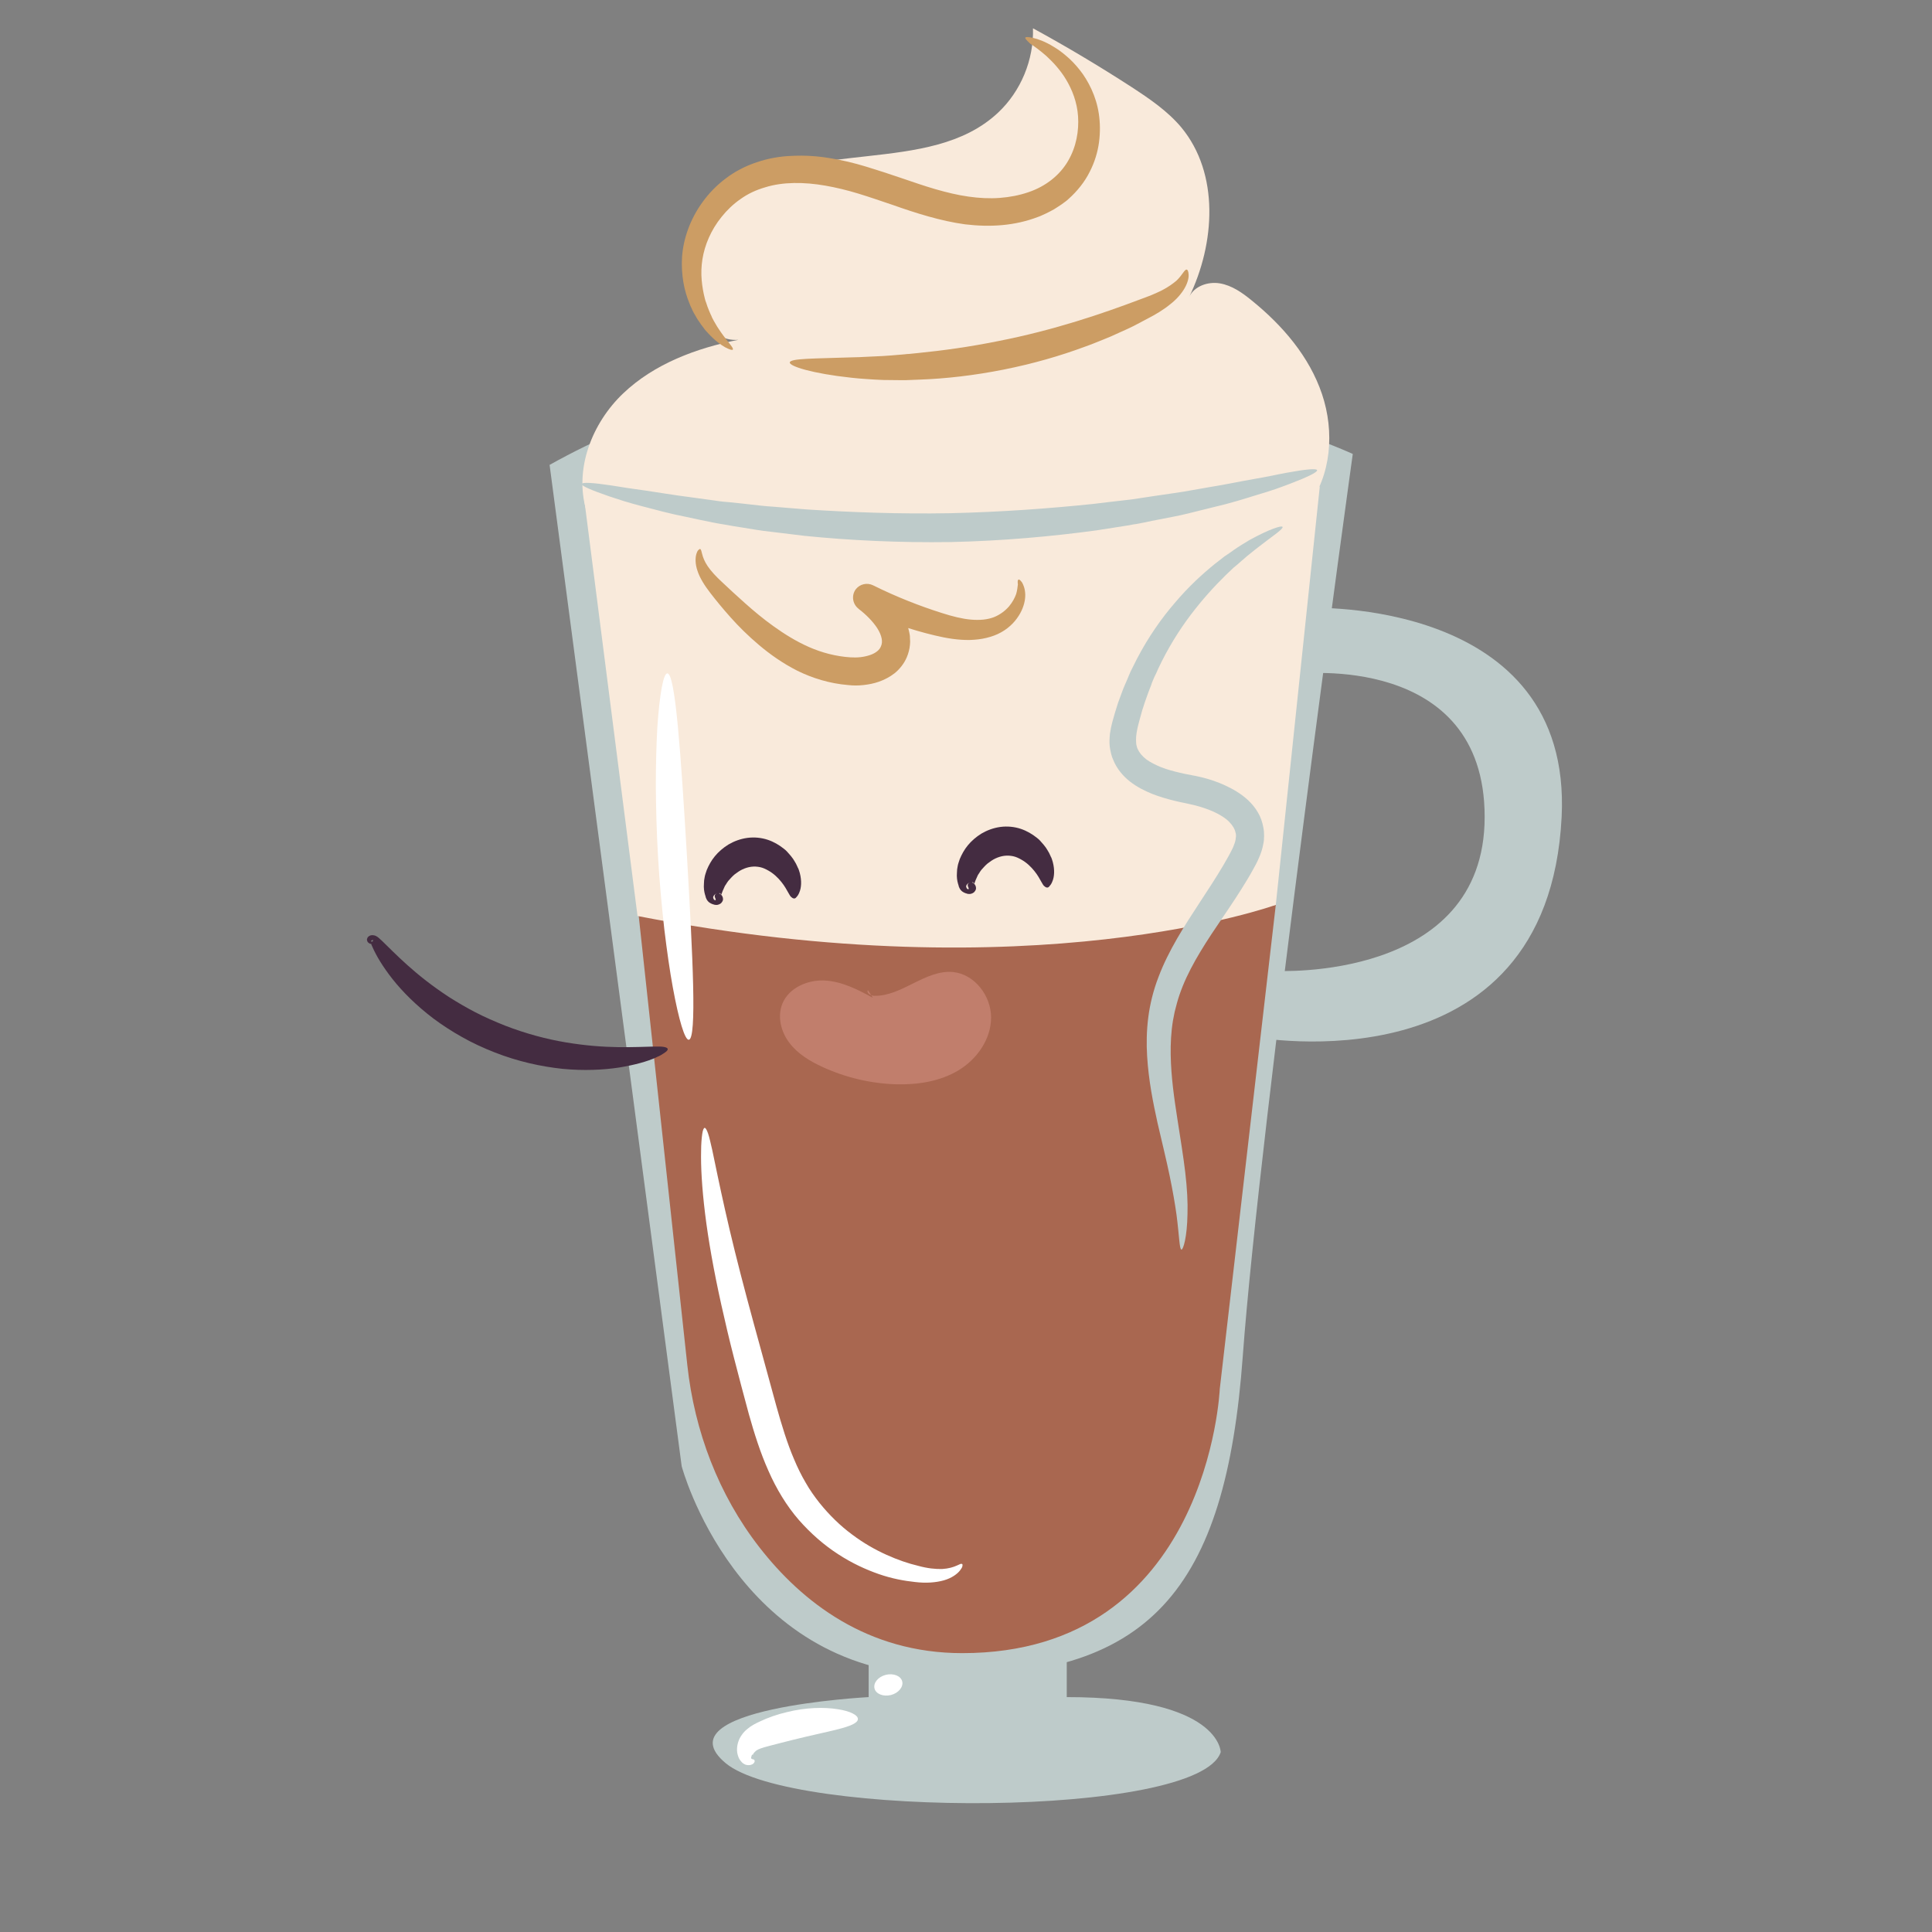 <?xml version="1.0" encoding="utf-8"?>
<!-- Generator: Adobe Illustrator 22.1.0, SVG Export Plug-In . SVG Version: 6.00 Build 0)  -->
<svg version="1.1" id="coffee" xmlns="http://www.w3.org/2000/svg" xmlns:xlink="http://www.w3.org/1999/xlink" x="0px" y="0px"
	 viewBox="0 0 1024 1024" style="enable-background:new 0 0 1024 1024;" xml:space="preserve">
<rect x="0" y="0" width="1024" height="1024" fill="#808080" stroke="none"/>
<style type="text/css">
	.st0{fill:#BECBCA;}
	.st1{fill:#A96750;}
	.st2{fill:#F9EADB;}
	.st3{fill:#442C41;}
	.st4{fill:#C17E6C;}
	.st5{fill:#CC9D64;}
	.st6{fill:#FFFFFF;}
</style>
<g>
	<g>
		<g>
			<g>
				<path class="st0" d="M698.1,249.2c0.3,1-4.7,3.5-14.1,7.1c-2.4,0.9-5,1.9-7.9,2.9c-2.9,1-6.1,2-9.5,3
					c-6.8,2.1-14.6,4.6-23.4,6.6c-4.4,1.1-9,2.2-13.7,3.4c-2.4,0.6-4.8,1.1-7.3,1.6c-2.5,0.5-5.1,1-7.7,1.5c-2.6,0.5-5.2,1-7.9,1.6
					c-1.3,0.3-2.7,0.5-4.1,0.8c-1.4,0.2-2.8,0.4-4.1,0.7c-5.6,0.9-11.3,1.8-17.2,2.7c-23.6,3.2-49.8,5.6-77.3,6.2
					c-27.5,0.4-53.8-0.9-77.5-3.3c-5.9-0.7-11.7-1.4-17.3-2.1c-1.4-0.2-2.8-0.3-4.2-0.5c-1.4-0.2-2.7-0.4-4.1-0.6
					c-2.7-0.4-5.4-0.9-8-1.3c-2.6-0.4-5.2-0.8-7.7-1.3c-2.5-0.4-5-0.8-7.4-1.3c-4.8-1-9.4-1.9-13.8-2.9c-8.8-1.7-16.7-3.9-23.6-5.7
					c-3.4-0.9-6.7-1.8-9.6-2.7c-2.9-0.9-5.6-1.8-8-2.6c-9.5-3.3-14.6-5.5-14.4-6.5c0.3-1,5.9-0.7,15.8,0.8c2.5,0.4,5.2,0.8,8.2,1.3
					c3,0.4,6.3,0.9,9.8,1.4c7,1,14.9,2.4,23.7,3.5c4.4,0.6,9,1.2,13.8,1.9c2.4,0.4,4.9,0.6,7.3,0.8c2.5,0.3,5,0.5,7.6,0.8
					c2.6,0.3,5.2,0.6,7.9,0.9c1.3,0.1,2.7,0.3,4,0.4c1.4,0.1,2.7,0.2,4.1,0.3c5.5,0.5,11.2,0.9,17,1.4c23.3,1.5,49,2.5,76,2
					c27-0.6,52.6-2.5,75.8-4.9c5.8-0.7,11.5-1.4,17-2c1.4-0.2,2.7-0.3,4.1-0.5c1.4-0.2,2.7-0.4,4-0.6c2.7-0.4,5.3-0.8,7.9-1.2
					c2.6-0.4,5.1-0.7,7.6-1.1c2.5-0.4,4.9-0.7,7.3-1.1c4.8-0.8,9.3-1.6,13.7-2.4c8.8-1.4,16.6-3.1,23.6-4.3c3.5-0.6,6.7-1.2,9.7-1.8
					c3-0.6,5.7-1.2,8.1-1.6C692.2,248.7,697.8,248.2,698.1,249.2z"/>
			</g>
		</g>
	</g>
	<g>
		<path class="st0" d="M687.8,357.2c0,0,99.1-11.7,99.1,75.8s-110.8,81.6-110.8,81.6l-11.7,35c0,0,156,29.4,163.3-116.6
			c5.8-116.6-134.1-110.8-134.1-110.8L687.8,357.2z"/>
		<path class="st0" d="M291.3,246.4l70,530.7c0,0,28.6,107.7,134.1,110.8c114.3,3.4,154.3-45.7,163.3-169.1
			c9-122.7,58.3-478.2,58.3-478.2S489.6,135.6,291.3,246.4z"/>
		<path class="st0" d="M460.4,876.2v23.3c0,0-110.8,5.8-75.8,35c35,29.2,250.8,29.2,262.4-5.8c0,0,0-29.2-81.6-29.2v-23.3H460.4z"/>
		<path class="st1" d="M337.9,479.6l26.4,244c3.8,34.9,16.5,68.6,38.2,96.5c22.4,28.8,57,56.1,107.5,56.1
			c130.6,0,136.5-140,136.5-140l29.7-256.6C676.2,479.6,462.5,520.5,337.9,479.6z"/>
		<path class="st2" d="M337.9,485.5L308.8,258c0,0,204.1-87.5,390.7,0l-23.3,221.6C676.2,479.6,547.9,526.3,337.9,485.5z"/>
		<g>
			<path class="st2" d="M310.7,270.4c-6.4-21.9,3.1-46.2,19.6-61.9c16.5-15.7,38.8-24,61.1-28.4c-16,1.4-25.8-18.5-24.3-34.5
				c1.5-15.9,9.5-31.2,21.8-41.4c38.3-31.9,103.6-10.4,140-44.4c12.2-11.4,19.1-28.1,18.6-44.8c17.8,9.7,35.2,20.1,52.2,31.1
				c9.5,6.2,19.1,12.7,26.4,21.4c20.3,24.5,18,61.5,4.1,90.1c2.6-5.9,10-8.5,16.4-7.4c6.4,1.1,11.9,5,16.9,9.1
				c16.3,13.2,30.5,29.7,37.2,49.6s5,43.2-7.8,59.8c-7.7,10-18.8,16.8-30.2,22.3c-34,16.2-72.1,21.6-109.6,25
				c-26.3,2.4-52.6,4-79,4.8c-22.6,0.7-45.5,0.7-67.5-4.6c-35.6-8.6-66.4-30.5-96.1-51.9"/>
		</g>
		<g>
			<g>
				<g>
					<path class="st0" d="M698.1,249.2c0.3,1-4.7,3.5-14.1,7.1c-2.4,0.9-5,1.9-7.9,2.9c-2.9,1-6.1,2-9.5,3
						c-6.8,2.1-14.6,4.6-23.4,6.6c-4.4,1.1-9,2.2-13.7,3.4c-2.4,0.6-4.8,1.1-7.3,1.6c-2.5,0.5-5.1,1-7.7,1.5c-2.6,0.5-5.2,1-7.9,1.6
						c-1.3,0.3-2.7,0.5-4.1,0.8c-1.4,0.2-2.8,0.4-4.1,0.7c-5.6,0.9-11.3,1.8-17.2,2.7c-23.6,3.2-49.8,5.6-77.3,6.2
						c-27.5,0.4-53.8-0.9-77.5-3.3c-5.9-0.7-11.7-1.4-17.3-2.1c-1.4-0.2-2.8-0.3-4.2-0.5c-1.4-0.2-2.7-0.4-4.1-0.6
						c-2.7-0.4-5.4-0.9-8-1.3c-2.6-0.4-5.2-0.8-7.7-1.3c-2.5-0.4-5-0.8-7.4-1.3c-4.8-1-9.4-1.9-13.8-2.9c-8.8-1.7-16.7-3.9-23.6-5.7
						c-3.4-0.9-6.7-1.8-9.6-2.7c-2.9-0.9-5.6-1.8-8-2.6c-9.5-3.3-14.6-5.5-14.4-6.5c0.3-1,5.9-0.7,15.8,0.8c2.5,0.4,5.2,0.8,8.2,1.3
						c3,0.4,6.3,0.9,9.8,1.4c7,1,14.9,2.4,23.7,3.5c4.4,0.6,9,1.2,13.8,1.9c2.4,0.4,4.9,0.6,7.3,0.8c2.5,0.3,5,0.5,7.6,0.8
						c2.6,0.3,5.2,0.6,7.9,0.9c1.3,0.1,2.7,0.3,4,0.4c1.4,0.1,2.7,0.2,4.1,0.3c5.5,0.5,11.2,0.9,17,1.4c23.3,1.5,49,2.5,76,2
						c27-0.6,52.6-2.5,75.8-4.9c5.8-0.7,11.5-1.4,17-2c1.4-0.2,2.7-0.3,4.1-0.5c1.4-0.2,2.7-0.4,4-0.6c2.7-0.4,5.3-0.8,7.9-1.2
						c2.6-0.4,5.1-0.7,7.6-1.1c2.5-0.4,4.9-0.7,7.3-1.1c4.8-0.8,9.3-1.6,13.7-2.4c8.8-1.4,16.6-3.1,23.6-4.3
						c3.5-0.6,6.7-1.2,9.7-1.8c3-0.6,5.7-1.2,8.1-1.6C692.2,248.7,697.8,248.2,698.1,249.2z"/>
				</g>
			</g>
		</g>
		<g>
			<g>
				<g>
					<path class="st0" d="M626.2,662.3c-1.1-0.1-1.1-6.7-2.6-18.3c-0.8-5.8-2-12.8-3.7-21c-1.7-8.2-4-17.5-6.4-27.9
						c-2.3-10.5-4.7-22.2-5.5-35.3c-0.4-6.5-0.3-13.4,0.6-20.5c0.9-7.1,2.7-14.4,5.4-21.4c5.3-14.1,13.7-27.1,22.1-39.9
						c4.2-6.4,8.4-12.8,12.3-19.4c1.9-3.3,3.9-6.7,5.2-9.6c0.6-1.5,1.1-2.8,1.3-4.1c0.1-0.6,0.1-1.2,0.2-1.7c0-0.6,0-1.2-0.2-1.7
						c-0.2-1.1-0.6-2.1-1.2-3.1c-0.6-1-1.4-2-2.4-3c-2-2-4.9-3.7-7.9-5.1c-3.1-1.4-6.4-2.5-9.8-3.4c-0.9-0.2-1.7-0.4-2.6-0.6
						l-1.3-0.3l-1.4-0.3c-2-0.4-3.9-0.8-5.9-1.3c-4-1-7.9-2.1-11.9-3.7c-3.9-1.6-7.9-3.6-11.5-6.4c-3.6-2.8-7-6.7-8.9-11.4l-0.7-1.7
						c-0.2-0.6-0.3-1.2-0.5-1.8l-0.4-1.8c-0.1-0.6-0.2-1.2-0.3-1.8c-0.3-2.4-0.1-4.7,0.1-6.9c0.3-2.1,0.7-4.1,1.2-6
						c0.5-1.9,1-3.5,1.5-5.3c0.5-1.7,1.1-3.4,1.6-5.1c0.6-1.7,1.2-3.3,1.8-4.9c0.6-1.6,1.2-3.3,1.9-4.8c0.7-1.6,1.4-3.1,2-4.7
						c0.3-0.8,0.7-1.5,1-2.3c0.4-0.7,0.7-1.5,1.1-2.2c0.7-1.5,1.5-2.9,2.2-4.4c6-11.5,13-21.5,20.2-29.8
						c7.1-8.4,14.4-15.1,21.2-20.6c1.7-1.3,3.4-2.6,5-3.9c1.7-1.1,3.3-2.2,4.8-3.3c0.8-0.5,1.5-1,2.2-1.5c0.7-0.5,1.5-0.9,2.2-1.4
						c1.5-0.9,2.8-1.7,4.1-2.5c5.3-2.9,9.6-4.9,12.6-6c3-1.1,4.7-1.4,4.9-0.9c0.2,0.5-1,1.7-3.5,3.6c-2.5,1.9-6.2,4.6-10.8,8.2
						c-1.1,0.9-2.3,1.9-3.6,2.9c-0.6,0.5-1.3,1-1.9,1.6c-0.6,0.6-1.3,1.1-2,1.7c-1.3,1.2-2.7,2.4-4.2,3.6c-1.4,1.3-2.8,2.7-4.3,4.1
						c-5.9,5.8-12.2,12.7-18.4,20.9c-6.2,8.2-12.2,17.8-17.3,28.7c-0.6,1.4-1.2,2.8-1.9,4.1c-0.3,0.7-0.6,1.4-0.9,2.1
						c-0.3,0.7-0.6,1.4-0.8,2.2c-0.6,1.4-1.1,2.9-1.7,4.4c-0.6,1.5-1,3-1.6,4.5c-0.5,1.5-1,3-1.5,4.6c-0.4,1.6-0.9,3.1-1.3,4.7
						c-0.4,1.6-0.9,3.2-1.2,4.7c-0.3,1.5-0.6,3-0.7,4.3c-0.1,1.4-0.1,2.6,0,3.7c0,0.3,0.1,0.5,0.1,0.8l0.2,0.8l0.2,0.8
						c0.1,0.2,0.2,0.5,0.3,0.7c0.9,2,2.4,3.8,4.6,5.5c2.2,1.6,5,3,8,4.2c3.1,1.2,6.4,2.1,9.9,2.9c1.7,0.4,3.5,0.8,5.4,1.1l1.4,0.3
						c0.5,0.1,1,0.2,1.6,0.3c1,0.2,2.1,0.5,3.1,0.7c4.1,1,8.3,2.4,12.4,4.3c4.1,1.9,8.3,4.3,12.1,7.8c1.9,1.8,3.7,3.9,5.1,6.3
						c1.5,2.4,2.5,5.3,3,8.2c0.3,1.5,0.4,2.9,0.4,4.3c0,1.5-0.1,2.9-0.4,4.3c-0.5,2.8-1.3,5.2-2.3,7.4c-0.9,2.2-2,4.2-3,6
						c-1,1.8-2,3.6-3.1,5.4c-4.2,7-8.6,13.6-12.9,19.9c-8.6,12.6-16.5,24.6-21.4,36.7c-1.2,3-2.3,6.1-3.1,9.1
						c-0.2,0.8-0.4,1.5-0.6,2.3c-0.2,0.8-0.4,1.5-0.6,2.3c-0.3,1.5-0.6,3-0.9,4.6c-1,6.1-1.3,12.2-1.2,18.2
						c0.2,11.9,1.9,23.3,3.5,33.7c1.6,10.4,3.2,20,4.2,28.5c1,8.5,1.4,16,1.2,22.1C629.2,655.9,627.1,662.4,626.2,662.3z"/>
				</g>
			</g>
		</g>
		<g>
			<g>
				<g>
					<path class="st3" d="M420.7,476.2c-0.5-0.1-1-0.4-1.5-0.9c-0.5-0.5-0.8-1.2-1.3-2c-0.9-1.6-2-3.7-3.8-5.9c-1.7-2.1-4-4.4-6.9-6
						c-1.4-0.8-2.9-1.5-4.4-1.8c-1.5-0.3-3-0.4-4.6-0.2c-1.6,0.2-3.2,0.7-4.7,1.4c-1.5,0.7-2.9,1.7-4.2,2.7
						c-1.3,1.1-2.3,2.3-3.3,3.4c-0.4,0.6-0.9,1.2-1.2,1.8c-0.2,0.3-0.4,0.6-0.6,0.9c-0.1,0.3-0.3,0.6-0.4,0.9
						c-0.6,1.2-1,2.3-1.4,3.4c-0.1,0.1-0.1,0.3-0.2,0.4c0,0.1,0-0.1,0-0.1c0-0.1,0-0.1-0.1-0.2c-0.1-0.1-0.1-0.2-0.2-0.3
						c-0.2-0.3-0.4-0.3-0.5-0.3c-0.1,0-0.2,0.1-0.3,0.1c-0.1,0-0.1,0.1-0.3,0c-0.1,0-0.1,0-0.3,0c-0.2,0-0.2,0-0.5,0.1
						c-0.3,0-0.4,0.1-0.8,0.3c-0.3,0.2-0.6,0.4-0.8,0.7c-0.1,0.1-0.2,0.3-0.3,0.5c0,0.1-0.1,0.2-0.1,0.3c0,0.1,0,0.2,0,0.3
						c0,0.1,0,0.1,0,0.2c0.1,0.3,0.3,0.9,0.7,1.1c0.3,0.2,0.5,0.1,0.6,0c0.1-0.1,0.1-0.2,0-0.4c-0.1-0.5-0.5-1-0.5-1.6
						c0-0.5,0.2-1.1,1.1-1.4c0.2-0.1,0.5-0.1,0.9-0.1c0.4,0,0.9,0.2,1.4,0.7c0.6,0.5,1,1.5,1,2.2c0,0.1,0,0.2,0,0.3
						c0,0.2,0,0.3-0.1,0.5c0,0.2-0.1,0.3-0.2,0.5c-0.1,0.2-0.2,0.4-0.4,0.6c-0.5,0.8-1.7,1.2-2.3,1.3c-0.4,0.1-0.6,0-0.9,0
						c-0.3,0-0.5,0-0.7-0.1c-0.4-0.1-0.7-0.2-1-0.3c-0.6-0.2-1.1-0.5-1.7-0.9c-0.5-0.4-1.1-1-1.5-1.9c-0.1-0.2-0.2-0.4-0.3-0.7
						c0-0.1-0.1-0.3-0.1-0.4c0-0.1-0.1-0.4-0.1-0.4c-0.1-0.2-0.1-0.4-0.2-0.6c-0.5-1.7-0.8-3.7-0.6-6c0-0.6,0.1-1.1,0.1-1.7
						c0.1-0.6,0.2-1.2,0.3-1.8c0.2-1.2,0.7-2.4,1.1-3.7c1-2.4,2.4-5,4.3-7.3c1.9-2.3,4.3-4.4,7.2-6.2c2.9-1.7,6.3-3,10-3.5
						c3.7-0.5,7.5-0.1,10.8,1c3.3,1.1,6.1,2.8,8.5,4.7c1.2,0.9,2.2,2,3.1,3.1c0.5,0.5,0.9,1.1,1.3,1.6c0.2,0.3,0.4,0.5,0.6,0.8
						c0.2,0.3,0.3,0.6,0.5,0.8c0.3,0.6,0.7,1.1,1,1.7c0.3,0.6,0.5,1.1,0.8,1.7c0.1,0.3,0.2,0.5,0.4,0.8c0.1,0.3,0.2,0.6,0.3,0.8
						c0.2,0.5,0.3,1.1,0.5,1.6c1.1,4.2,0.8,7.9-0.2,10.2c-0.4,1.1-1,2-1.5,2.5C421.7,476.1,421.2,476.3,420.7,476.2z"/>
				</g>
			</g>
		</g>
		<g>
			<g>
				<g>
					<path class="st3" d="M554.8,470.4c-0.5-0.1-1-0.4-1.5-0.9c-0.5-0.5-0.8-1.2-1.3-2c-0.9-1.6-2-3.7-3.8-5.9c-1.7-2.1-4-4.4-6.9-6
						c-1.4-0.8-2.9-1.5-4.4-1.8c-1.5-0.3-3-0.4-4.6-0.2c-1.6,0.2-3.2,0.7-4.7,1.4c-1.5,0.7-2.9,1.7-4.2,2.7
						c-1.3,1.1-2.3,2.3-3.3,3.4c-0.4,0.6-0.9,1.2-1.2,1.8c-0.2,0.3-0.4,0.6-0.6,0.9c-0.1,0.3-0.3,0.6-0.4,0.9
						c-0.6,1.2-1,2.3-1.4,3.4c-0.1,0.1-0.1,0.3-0.2,0.4c0,0.1,0-0.1,0-0.1c0-0.1,0-0.1-0.1-0.2c-0.1-0.1-0.1-0.2-0.2-0.3
						c-0.2-0.3-0.4-0.3-0.5-0.3c-0.1,0-0.2,0.1-0.3,0.1c-0.1,0-0.1,0.1-0.3,0c-0.1,0-0.1,0-0.3,0c-0.2,0-0.2,0-0.5,0.1
						c-0.3,0-0.4,0.1-0.8,0.3c-0.3,0.2-0.6,0.4-0.8,0.7c-0.1,0.1-0.2,0.3-0.3,0.5c0,0.1-0.1,0.2-0.1,0.3c0,0.1,0,0.2,0,0.3
						c0,0.1,0,0.1,0,0.2c0.1,0.3,0.3,0.9,0.7,1.1c0.3,0.2,0.5,0.1,0.6,0c0.1-0.1,0.1-0.2,0-0.4c-0.1-0.5-0.5-1-0.5-1.6
						c0-0.5,0.2-1.1,1.1-1.4c0.2-0.1,0.5-0.1,0.9-0.1c0.4,0,0.9,0.2,1.4,0.7c0.6,0.5,1,1.5,1,2.2c0,0.1,0,0.2,0,0.3
						c0,0.2,0,0.3-0.1,0.5c0,0.2-0.1,0.3-0.2,0.5c-0.1,0.2-0.2,0.4-0.4,0.6c-0.5,0.8-1.7,1.2-2.3,1.3c-0.4,0.1-0.6,0-0.9,0
						c-0.3,0-0.5,0-0.7-0.1c-0.4-0.1-0.7-0.2-1-0.3c-0.6-0.2-1.1-0.5-1.7-0.9c-0.5-0.4-1.1-1-1.5-1.9c-0.1-0.2-0.2-0.4-0.3-0.7
						c0-0.1-0.1-0.3-0.1-0.4c0-0.1-0.1-0.4-0.1-0.4c-0.1-0.2-0.1-0.4-0.2-0.6c-0.5-1.7-0.8-3.7-0.6-6c0-0.6,0.1-1.1,0.1-1.7
						c0.1-0.6,0.2-1.2,0.3-1.8c0.2-1.2,0.7-2.4,1.1-3.7c1-2.4,2.4-5,4.3-7.3c1.9-2.3,4.3-4.4,7.2-6.2c2.9-1.7,6.3-3,10-3.5
						c3.7-0.5,7.5-0.1,10.8,1c3.3,1.1,6.1,2.8,8.5,4.7c1.2,0.9,2.2,2,3.1,3.1c0.5,0.5,0.9,1.1,1.3,1.6c0.2,0.3,0.4,0.5,0.6,0.8
						c0.2,0.3,0.3,0.6,0.5,0.8c0.3,0.6,0.7,1.1,1,1.7c0.3,0.6,0.5,1.1,0.8,1.7c0.1,0.3,0.2,0.5,0.4,0.8c0.1,0.3,0.2,0.6,0.3,0.8
						c0.2,0.5,0.3,1.1,0.5,1.6c1.1,4.2,0.8,7.9-0.2,10.2c-0.4,1.1-1,2-1.5,2.5C555.9,470.3,555.3,470.5,554.8,470.4z"/>
				</g>
			</g>
		</g>
		<g>
			<path class="st4" d="M462.7,528.9c-8-4.4-16.4-8.7-25.5-9.2c-9.1-0.5-19,3.8-22.5,12.2c-2.8,6.8-0.8,14.9,3.6,20.7
				c4.4,5.9,10.9,9.8,17.6,12.9c12.2,5.6,25.6,8.8,39,9.2c11.5,0.3,23.3-1.5,33.1-7.4c9.8-5.9,17.3-16.5,17.3-28
				c0-11.5-8.7-22.9-20.1-24.1c-14.7-1.4-27.1,12.9-41.8,12.6c-1.8,0-4.3-1.4-3.4-3"/>
		</g>
		<g>
			<g>
				<g>
					<path class="st3" d="M353.9,555.9c0.1,0.5-0.3,1.2-1.4,1.9c-0.5,0.4-1.2,0.8-2,1.3c-0.4,0.2-0.8,0.5-1.3,0.7
						c-0.5,0.2-1,0.4-1.5,0.7c-4.4,2-11,3.9-19.5,5.3c-8.5,1.3-18.8,1.8-30.1,0.7c-11.3-1.2-23.7-3.9-35.9-8.7
						c-6.1-2.4-12-5.1-17.4-8.2c-5.4-3-10.4-6.3-15-9.7c-9.1-6.9-16.4-14.2-21.7-20.9c-5.3-6.7-8.8-12.7-10.7-17.1
						c-0.6-1.2-0.7-1.8-0.8-2.1c0-0.1,0.3-0.1,0.4-0.3c0.1,0,0-0.1,0.1-0.1c0.1-0.1,0.2-0.2,0.4-0.4c0.1-0.2,0.2-0.4,0.2-0.5
						c0-0.1,0-0.3-0.1-0.3c-0.2-0.2-0.3,0-0.3,0.1c-0.1,0.1-0.1,0.1-0.5,0.3c-0.3,0.2-0.2,0.5,0,0.4c0.1,0,0.3,0,0.4,0
						c0.1,0,0.2,0.1,0.3,0.3c0,0.1,0.1,0.2,0,0.4c0,0.1-0.3,0.4-0.5,0.5c-0.6,0.2-1.1-0.1-1.4-0.3c-0.4-0.3-0.8-0.5-1-1.3
						c-0.1-0.2-0.1-0.5-0.1-0.8c0.1-0.3,0.2-0.7,0.4-1c0.2-0.3,0.5-0.5,0.8-0.7c0.2-0.1,0.4-0.2,0.6-0.3c0.9-0.3,2-0.1,2.8,0.2
						c1.5,0.7,2.4,1.9,3.2,2.5c3.3,3.2,7.8,7.8,13.7,13.1c5.9,5.3,13.2,11.1,21.9,16.8c4.4,2.8,9,5.5,14,8.1
						c5,2.6,10.3,4.9,15.8,7.1c11.1,4.3,22.1,7.2,32.3,8.9c10.2,1.7,19.6,2.4,27.5,2.5c7.9,0.1,14.4-0.2,19-0.3c1.2,0,2.2,0,3.1,0
						c0.9,0,1.7,0.1,2.3,0.2C353,555.1,353.7,555.4,353.9,555.9z"/>
				</g>
			</g>
		</g>
		<g>
			<g>
				<g>
					<path class="st5" d="M629,142.9c0.5,0.1,0.9,0.9,1,2.7c0.1,1.7-0.5,4.3-2.1,7.1c-1.6,2.8-4.2,5.9-7.7,8.6
						c-3.4,2.8-7.7,5.4-12.2,7.7c-2.3,1.2-4.7,2.5-7.2,3.8c-2.5,1.2-5.2,2.5-8,3.7c-1.4,0.6-2.8,1.3-4.2,1.9
						c-1.5,0.6-2.9,1.2-4.4,1.8c-3,1.2-6.1,2.5-9.3,3.6c-12.9,4.8-27.4,9-43,12.1c-15.6,3.1-30.6,4.8-44.3,5.3
						c-1.7,0.1-3.4,0.1-5.1,0.2c-0.8,0-1.7,0.1-2.5,0.1c-0.8,0-1.6,0-2.5,0c-3.2,0-6.4-0.1-9.4-0.1c-3-0.1-6-0.3-8.8-0.5
						c-1.4-0.1-2.8-0.2-4.1-0.3c-1.3-0.1-2.7-0.3-4-0.4c-20.6-2.2-32.9-6.1-32.6-8.1c0.3-2.2,12.9-2,33-2.7c1.3,0,2.5-0.1,3.8-0.1
						c1.3-0.1,2.6-0.1,4-0.2c2.7-0.1,5.6-0.3,8.5-0.4c2.9-0.2,6-0.4,9.1-0.7c0.8-0.1,1.6-0.1,2.4-0.2c0.8-0.1,1.6-0.2,2.4-0.2
						c1.6-0.2,3.2-0.3,4.9-0.5c13.1-1.3,27.5-3.3,42.3-6.3c29.8-5.8,55.9-14.8,74.7-21.9c1.2-0.4,2.3-0.9,3.5-1.3
						c1.1-0.4,2.1-0.8,3.1-1.2c2-0.8,3.8-1.7,5.5-2.5c3.3-1.7,5.8-3.5,7.7-5.1C626.8,145.7,627.8,142.7,629,142.9z"/>
				</g>
			</g>
		</g>
		<g>
			<g>
				<g>
					<path class="st5" d="M539.8,307.2c0.4-0.2,1,0.3,1.9,1.5c0.7,1.2,1.6,3.3,1.7,6.3c0.1,2.9-0.7,6.5-2.7,10.1
						c-2,3.6-5.2,7.3-10,10c-2.5,1.4-5,2.3-7.9,3c-2.8,0.7-5.8,1-8.8,1.1c-6.1,0.1-12.3-0.9-18.5-2.4c-12.3-2.9-25.6-7.4-39.4-13.6
						l7.5-12.6c2.5,1.8,4.9,3.8,7.2,6c2.3,2.3,4.5,4.8,6.5,7.8c2,3,3.7,6.4,4.6,10.6l0.3,1.6c0.1,0.5,0.1,1.1,0.1,1.7
						c0,0.6,0.1,1.1,0.1,1.7l-0.1,1.7c-0.2,2.3-0.8,4.6-1.7,6.7c-1.4,3.3-3.8,6.3-6.4,8.4c-2.7,2.1-5.5,3.5-8.3,4.5
						c-2.8,1-5.6,1.5-8.3,1.8c-2.7,0.3-5.4,0.3-8,0c-9.9-0.8-19.1-3.7-27-7.6c-7.9-4-14.6-8.8-20.4-13.7
						c-5.8-4.9-10.7-9.8-14.9-14.5c-4.2-4.7-7.8-9.1-10.8-13c-3.1-4-5.6-8-6.8-11.7c-1.3-3.7-1.2-7-0.6-9c0.2-0.5,0.3-0.9,0.5-1.3
						c0.2-0.4,0.4-0.6,0.6-0.8c0.4-0.4,0.7-0.6,0.9-0.5c0.3,0.1,0.4,0.4,0.6,0.9c0.1,0.2,0.1,0.5,0.2,0.8c0.1,0.3,0.2,0.7,0.3,1.1
						c0.4,1.6,1.2,3.8,2.9,6.3c1.7,2.5,4.3,5.4,7.8,8.6c3.5,3.3,7.6,7.1,12.1,11.1c4.5,4,9.5,8.2,15.1,12.2
						c5.6,4,11.8,7.9,18.6,10.9c6.8,3,14.3,5,22,5.5c1.9,0.1,3.6,0.1,5.4-0.1c1.8-0.2,3.5-0.6,5-1.1c1.5-0.5,2.8-1.2,3.8-2
						c1-0.8,1.6-1.6,2-2.6c0.6-1.3,0.7-2.6,0.4-4.2c-0.3-1.6-1.1-3.5-2.3-5.4c-2.4-3.7-6-7.3-9.8-10.2l-0.2-0.2
						c-3.2-2.5-3.8-7.1-1.4-10.3c2.2-2.8,6-3.6,9.1-2.1c12.7,6.3,25.1,11.1,36.5,14.7c5.6,1.8,10.8,3.1,15.4,3.5
						c2.3,0.2,4.6,0.2,6.6,0c2-0.2,4.1-0.7,5.6-1.3c3.3-1.3,6.1-3.5,8-5.7c1.9-2.3,3.1-4.6,3.8-6.6c0.6-2,0.7-3.7,0.9-5
						C539.3,308.2,539.4,307.4,539.8,307.2z"/>
				</g>
			</g>
		</g>
		<g>
			<g>
				<g>
					<path class="st5" d="M543.4,20c0.2-0.5,1.6-0.5,4.2,0.1c2.6,0.6,6.3,1.9,10.7,4.6c2.2,1.3,4.5,2.9,6.9,5c2.4,2,4.8,4.5,7.1,7.4
						c2.3,2.9,4.4,6.3,6.2,10.2c1.8,3.9,3.2,8.3,3.9,13c0.7,4.7,0.8,9.8,0.1,15.1c-0.7,5.2-2.3,10.6-5,15.8
						c-2.6,5.2-6.5,10.1-11.1,14.2c-1.1,1.1-2.4,1.9-3.7,2.9c-1.3,0.9-2.6,1.7-4,2.6c-1.4,0.8-2.8,1.5-4.2,2.2
						c-0.7,0.3-1.5,0.7-2.2,1l-1.1,0.5l-1.1,0.4c-6,2.3-12.3,3.7-18.8,4.3c-6.5,0.6-13.1,0.4-19.8-0.4c-6.6-0.9-13.1-2.4-19.5-4.2
						c-6.4-1.8-12.7-3.9-18.9-6.1c-6.2-2.1-12.3-4.2-18.2-6c-5.9-1.8-11.7-3.2-17.4-4.2c-5.7-1-11.3-1.5-16.7-1.4
						c-5.4,0.1-10.5,0.8-15.3,2.3c-4.8,1.4-9.1,3.4-13,6.2c-3.9,2.7-7.2,5.9-10,9.4c-5.7,7-9,15-10.2,22.5c-0.6,3.8-0.7,7.5-0.4,11
						c0.3,3.5,0.9,6.8,1.7,9.9c0.2,0.8,0.4,1.5,0.7,2.2c0.2,0.7,0.5,1.4,0.7,2.1c0.6,1.4,1,2.7,1.6,3.9c0.3,0.6,0.6,1.2,0.8,1.8
						c0.3,0.6,0.6,1.1,0.9,1.7c0.6,1.1,1.2,2.1,1.8,3.1c4.9,7.7,9,11.2,8.3,12.2c-0.3,0.4-1.7,0-4-1.2c-2.3-1.3-5.5-3.6-9-7.4
						c-0.9-0.9-1.8-1.9-2.6-3.1c-0.4-0.6-0.9-1.1-1.3-1.7c-0.4-0.6-0.8-1.3-1.3-1.9c-0.9-1.3-1.6-2.7-2.5-4.2
						c-0.4-0.8-0.8-1.5-1.1-2.3c-0.4-0.8-0.8-1.6-1.1-2.5c-1.4-3.4-2.6-7.2-3.3-11.4c-0.7-4.2-1-8.7-0.7-13.5
						c0.7-9.5,4.2-19.8,10.8-28.9c3.3-4.6,7.4-8.9,12.2-12.5c4.8-3.7,10.5-6.7,16.6-8.7c6.1-2.1,12.5-3.2,19-3.4
						c6.5-0.3,13.1,0.1,19.6,1.2c6.5,1,13,2.6,19.3,4.5c6.3,1.9,12.6,4,18.8,6.1c6.2,2.1,12.2,4.2,18.1,5.9
						c5.9,1.7,11.7,3.1,17.4,3.9c5.6,0.8,11.2,1.1,16.5,0.7c5.4-0.4,10.5-1.4,15.2-3c9.5-3.2,16.8-9.2,21.1-16.6
						c4.4-7.5,5.8-16,5.3-23.6c-0.5-7.6-3.2-14.3-6.4-19.6c-1.6-2.7-3.4-5-5.2-7.1c-1.8-2.1-3.6-3.8-5.3-5.4c-3.4-3-6.4-5.1-8.5-6.5
						C544.3,21.5,543.3,20.5,543.4,20z"/>
				</g>
			</g>
		</g>
	</g>
	<g>
		<g>
			<g>
				<path class="st6" d="M510,829c0.2,0.2,0.2,0.5,0.1,1.1c-0.1,0.6-0.6,1.4-1.3,2.3c-1.4,1.8-4.3,4-8.5,5.2
					c-4.2,1.2-9.5,1.6-15.3,0.9c-5.7-0.6-12.3-1.8-19.2-4.2c-6.9-2.4-14.3-5.8-21.5-10.5c-7.3-4.7-14.4-10.8-20.9-18.2
					c-3.2-3.7-6.2-7.8-8.9-12.2c-2.7-4.4-5.1-9-7.2-13.8c-4.3-9.6-7.5-19.8-10.4-30.1c-2.8-10.3-5.4-20.2-7.9-29.9
					c-2.5-9.7-4.7-19.1-6.7-28.1c-4-18-6.9-34.4-8.6-48.3c-1.7-13.9-2.3-25.2-2.1-33.1c0-3.9,0.3-7,0.6-9.1c0.3-2.1,0.8-3.2,1.3-3.2
					c0.5,0,1.1,1,1.8,3c0.7,2,1.3,4.9,2.2,8.7c1.6,7.6,3.8,18.5,6.8,31.8c3,13.4,6.9,29.2,11.6,46.8c2.3,8.8,4.9,18,7.5,27.6
					c2.6,9.6,5.3,19.5,8.1,29.6c2.8,10,5.7,19.6,9.4,28.2c1.8,4.3,3.8,8.4,6.1,12.3c2.2,3.9,4.7,7.4,7.3,10.7
					c5.3,6.6,11.2,12.3,17.3,16.8c6.1,4.6,12.3,8.1,18.3,10.8c6,2.7,11.6,4.6,16.7,5.8c5,1.4,9.3,1.8,12.8,1.7
					c3.4-0.2,5.9-1,7.7-1.8c0.8-0.4,1.5-0.7,2-0.9C509.4,828.9,509.8,828.8,510,829z"/>
			</g>
		</g>
	</g>
	<g>
		<g>
			<g>
				<path class="st6" d="M353.7,356.9c4.3,0,7.2,43.5,10.4,96.8c3.1,53.4,5.3,96.8,1,97.4c-2.1,0.2-5.3-10.3-8.5-27.8
					c-1.6-8.7-3.1-19.2-4.5-30.8c-1.3-11.6-2.5-24.4-3.3-37.9c-0.8-13.5-1.1-26.3-1.2-38c0-11.7,0.3-22.2,0.8-31.1
					C349.6,367.8,351.6,356.9,353.7,356.9z"/>
			</g>
		</g>
	</g>
	<g>
		<g>
			<g>
				<path class="st6" d="M454.7,911.2c-0.1,2.1-4.2,3.7-10.4,5.3c-6.2,1.6-14.6,3.3-23.8,5.6c-4.6,1.1-8.9,2.3-12.9,3.3
					c-3.9,1-5.7,1.7-6.7,2.4c-0.6,0.5-1.1,1-1.4,1.4c-0.2,0.2-0.3,0.5-0.4,0.7l0,0.1l0,0.1l-0.1,0c-0.1-0.1-0.2-0.1-0.2-0.1
					c-0.1,0-0.2,0.1-0.3,0.2c-0.1,0.2-0.1,0.4-0.2,0.7c-0.1,0.2-0.2,0.5-0.2,0.8c0,0.3,0.2,0.5,0.4,0.6c0.2,0.1,0.5,0.1,0.8,0.2
					c0.3,0.1,0.5,0.2,0.6,0.5c0.1,0.3,0.2,0.8-0.3,1.4c-0.4,0.6-1.2,0.9-2,1.1c-0.8,0.1-1.6,0.1-2.5-0.2c-0.4-0.2-0.9-0.4-1.4-0.8
					c-0.2-0.2-0.5-0.4-0.7-0.7c-0.2-0.2-0.3-0.4-0.5-0.6c-0.6-0.7-1.1-1.7-1.4-2.8c-0.7-2.1-0.6-4.7,0.2-7.2c0.4-1.2,1-2.5,1.9-3.7
					c0.8-1.2,1.8-2.2,2.9-3.1c2.1-1.8,4.5-3,6.7-4c4.2-2,9-3.7,14.1-4.9c10.3-2.6,20.1-2.7,27-1.6
					C450.8,906.9,454.9,909.2,454.7,911.2z"/>
			</g>
		</g>
	</g>
	<g>
		<g>
			<g>
				<path class="st6" d="M472.2,898.4c-4.1,1-8-0.6-8.7-3.5c-0.7-3,2-6.2,6-7.2c4.1-1,8,0.6,8.7,3.5
					C478.9,894.1,476.2,897.4,472.2,898.4z"/>
			</g>
		</g>
	</g>
</g>
</svg>
